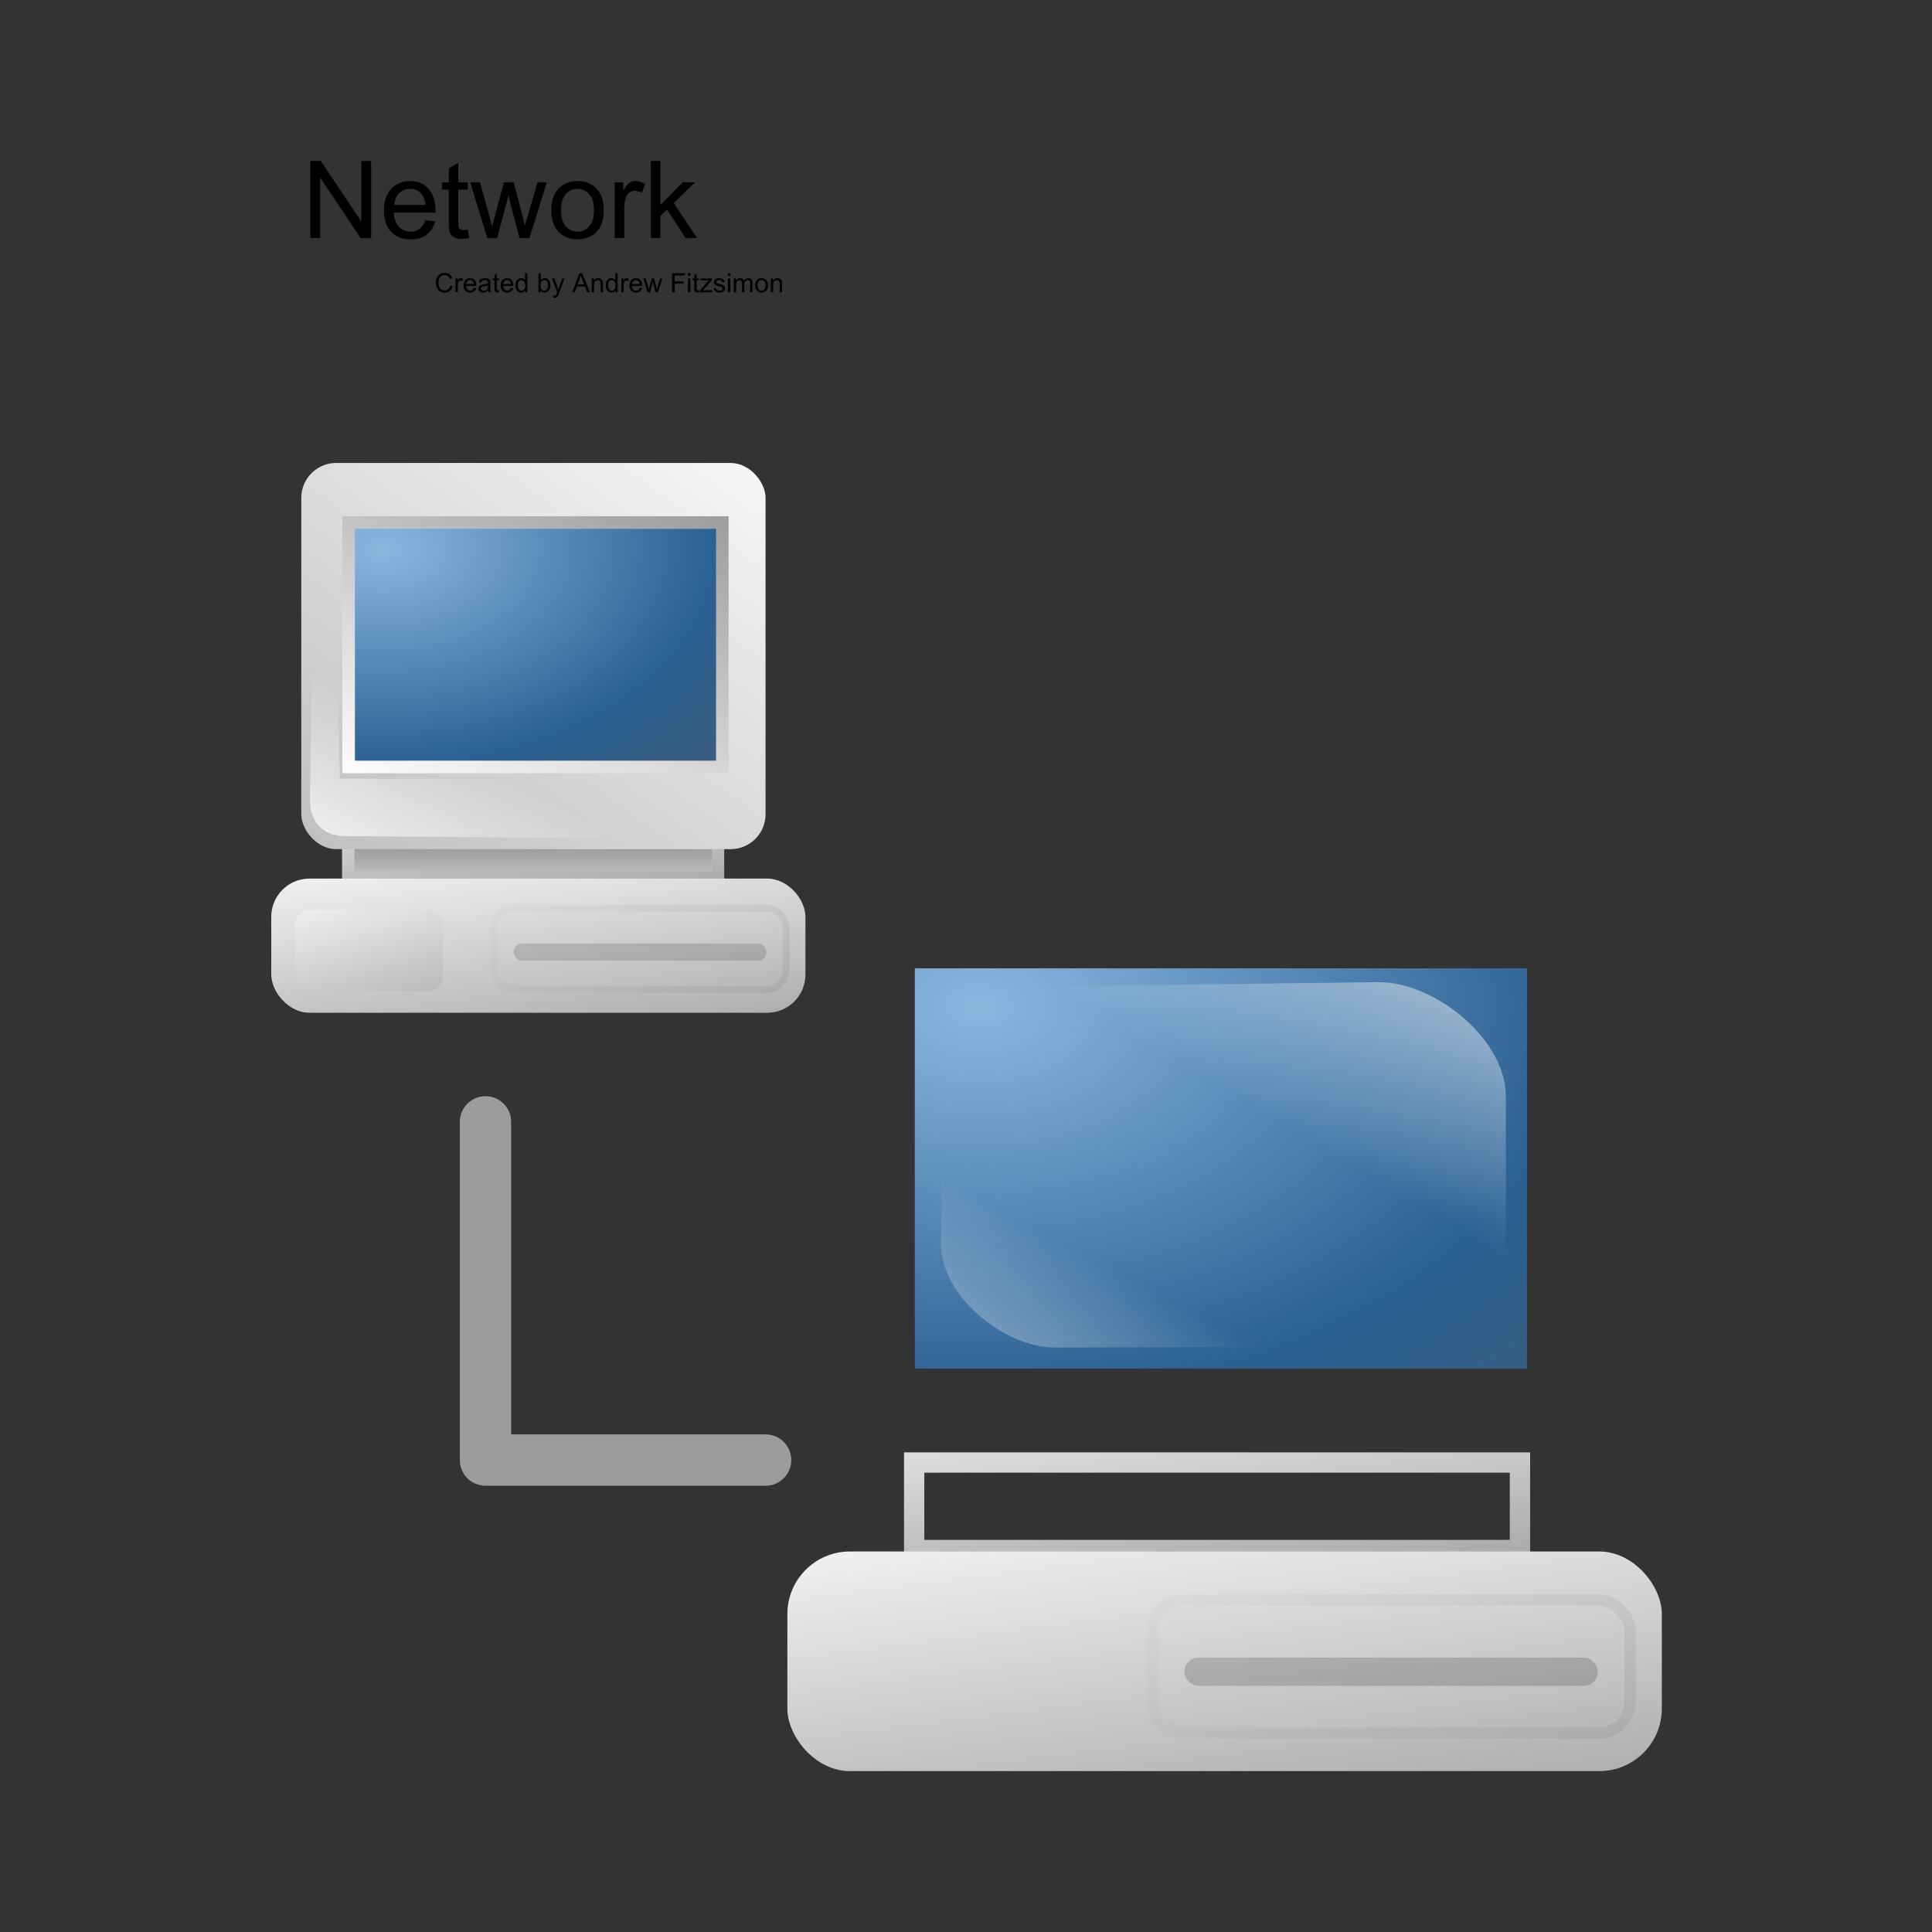 <svg:svg xmlns:dc="http://purl.org/dc/elements/1.1/" xmlns:ns1="http://sodipodi.sourceforge.net/DTD/sodipodi-0.dtd" xmlns:ns2="http://www.inkscape.org/namespaces/inkscape" xmlns:ns3="http://www.w3.org/1999/xlink" xmlns:ns5="http://creativecommons.org/ns#" xmlns:rdf="http://www.w3.org/1999/02/22-rdf-syntax-ns#" xmlns:svg="http://www.w3.org/2000/svg" height="215.146" id="Andysvg" version="1.0" viewBox="-27.5 -41.18 215.146 215.146" width="215.146" x="0" y="0" ns1:docbase="/home/andy/Desktop/etiquette-icons-0.4/scalable/filesystems" ns1:docname="gnome-fs-network.svg" ns1:version="0.32" ns2:export-filename="C:\Documents and Settings\All Users\Documents\Ubuntu Brig\Andy Fitzsimon\gnome-fs-network.png" ns2:export-xdpi="90" ns2:export-ydpi="90" ns2:output_extension="org.inkscape.output.svg.inkscape" ns2:version="0.46">
  <svg:rect x="-27.5" y="-41.18" width="215.146" height="215.146" fill="#333333" stroke="none"/>
  <svg:defs id="defs3">
    <svg:linearGradient id="linearGradient1133">
      <svg:stop id="stop1134" offset="0" style="stop-color:#8bb7df" />
      <svg:stop id="stop1136" offset=".762" style="stop-color:#2a6092" />
      <svg:stop id="stop1135" offset="1" style="stop-color:#375e82" />
    </svg:linearGradient>
    <svg:linearGradient id="linearGradient892">
      <svg:stop id="stop893" offset="0" style="stop-color:#ffffff;stop-opacity:0" />
      <svg:stop id="stop894" offset="1" style="stop-color:#fff" />
    </svg:linearGradient>
    <svg:linearGradient id="linearGradient888">
      <svg:stop id="stop889" offset="0" style="stop-color:#626262" />
      <svg:stop id="stop890" offset="1" style="stop-color:#fff" />
    </svg:linearGradient>
    <svg:linearGradient id="linearGradient891" x1="1.349" x2=".025" y1="-.852" y2="1.09" ns3:href="#linearGradient888" />
    <svg:linearGradient id="linearGradient901" x1="1.58" x2=".141" y1="2.429" y2="-.386" ns3:href="#linearGradient888" />
    <svg:linearGradient id="linearGradient905" x1="-1.539" x2="1.091" y1="2.789" y2="-.195" ns3:href="#linearGradient888" />
    <svg:radialGradient cx=".104" cy=".094" id="radialGradient1132" r="1.296" ns3:href="#linearGradient1133" />
    <svg:linearGradient id="linearGradient1141" x1="1.828" x2="-.009" y1="3.055" y2="-.445" ns3:href="#linearGradient888" />
    <svg:linearGradient id="linearGradient1146" x1=".514" x2="-.077" y1=".555" y2="1.188" ns3:href="#linearGradient892" />
    <svg:linearGradient id="linearGradient1148" x1=".232" x2="1.079" y1=".156" y2="-.648" ns3:href="#linearGradient892" />
    <svg:linearGradient id="linearGradient1150" x1=".252" x2="-.575" y1=".578" y2="1.477" ns3:href="#linearGradient892" />
    <svg:linearGradient id="linearGradient1156" x1=".483" x2=".483" y1="-0.4" y2="1.875" ns3:href="#linearGradient888" />
    <svg:linearGradient id="linearGradient1157" x1="1.553" x2="-1.208" y1="3.326" y2="-.49" ns3:href="#linearGradient888" />
    <svg:radialGradient cx=".088" cy=".094" fx=".091" fy=".109" id="radialGradient1315" r="1.177" ns3:href="#linearGradient1133" />
  </svg:defs>
  <ns1:namedview bordercolor="#666666" borderopacity="1.0" id="base" pagecolor="#ffffff" showborder="true" showgrid="false" ns2:current-layer="Andysvg" ns2:cx="62.122256" ns2:cy="81.091465" ns2:pageopacity="0.0" ns2:pageshadow="2" ns2:window-height="667" ns2:window-width="573" ns2:window-x="380" ns2:window-y="151" ns2:zoom="2" />
  <svg:path d="m26.564 83.75v37.66h31.192" id="path3723" style="stroke-linejoin:round;stroke:#9c9c9c;stroke-linecap:round;stroke-width:5.718;fill:none" ns1:nodetypes="ccc" />
  <svg:g id="g2843" transform="matrix(.999 0 0 .999 .001 3.986)">
    <svg:rect height="8.315" id="rect1906" style="fill-rule:evenodd;stroke:url(#linearGradient1157);stroke-width:1.447pt;fill:url(#linearGradient1156)" transform="matrix(.716 0 0 .716 -12.571 -9.653)" width="57.568" x="33.326" y="78.658" />
    <svg:rect height="60.126" id="rect1907" rx="5.437" ry="5.437" style="fill-rule:evenodd;stroke-width:1.628;fill:url(#linearGradient905)" transform="matrix(.716 0 0 .716 -12.571 -9.653)" width="72.28" x="26.015" y="22.414" />
    <svg:rect height="38.044" id="rect1908" style="fill-rule:evenodd;stroke:url(#linearGradient891);stroke-width:1.465pt;fill:url(#radialGradient1315)" transform="matrix(.716 0 0 .716 -12.571 -9.653)" width="58.178" x="33.386" y="31.696" />
    <svg:path d="m27.69 52.841l-0.319 21.908c-0.051 3.493 1.939 5.729 5.437 5.757l39.817 0.32 3.838-8.955-44.455-0.32-0.32-18.869-3.998 0.159z" id="path1909" style="fill-rule:evenodd;stroke-width:1pt;fill:url(#linearGradient1146)" transform="matrix(.716 0 0 .716 -12.571 -9.653)" ns1:nodetypes="czzccccc" />
    <svg:rect height="26.147" id="rect1913" rx="7.445" ry="7.445" style="fill-rule:evenodd;stroke:url(#linearGradient1157);stroke-width:2.362;fill:url(#linearGradient901)" transform="matrix(.572 0 0 .572 -77.726 72.355)" width="104.1" x="140.62" y="-34.317" />
    <svg:rect height="15.83" id="rect1914" rx="3.758" ry="3.758" style="fill-rule:evenodd;stroke:url(#linearGradient1157);stroke-width:1.359;fill:url(#linearGradient901)" transform="matrix(.572 0 0 .572 -77.726 72.355)" width="56.909" x="184.05" y="-28.54" />
    <svg:rect height="15.83" id="rect1915" rx="2.997" ry="2.997" style="fill-rule:evenodd;stroke:url(#linearGradient1157);stroke-width:.963;fill:url(#linearGradient1141)" transform="matrix(.572 0 0 .572 -77.726 72.355)" width="28.797" x="145.29" y="-28.227" />
    <svg:rect height="3.363" id="rect1916" rx="1.681" ry="1.681" style="fill-rule:evenodd;stroke-width:.463;fill-opacity:.138" transform="matrix(.572 0 0 .572 -77.726 72.355)" width="49.231" x="187.88" y="-21.681" />
  </svg:g>
  <svg:path d="m7.061-14.661v-8.59h1.166l4.512 6.744v-6.744h1.09v8.59h-1.166l-4.512-6.75v6.75h-1.09zm12.809-2.004l1.09 0.135c-0.172 0.637-0.491 1.131-0.955 1.482-0.465 0.352-1.059 0.528-1.782 0.528-0.91 0-1.631-0.28-2.165-0.841-0.533-0.561-0.8-1.347-0.8-2.358 0-1.047 0.27-1.86 0.809-2.438s1.238-0.867 2.098-0.867c0.832 0 1.511 0.283 2.039 0.849 0.527 0.567 0.791 1.364 0.791 2.391 0 0.063-0.002 0.156-0.006 0.281h-4.641c0.039 0.684 0.233 1.207 0.58 1.571 0.348 0.363 0.782 0.545 1.301 0.545 0.387 0 0.717-0.102 0.99-0.305 0.274-0.203 0.491-0.527 0.651-0.973zm-3.463-1.705h3.475c-0.047-0.523-0.18-0.916-0.399-1.178-0.336-0.406-0.771-0.609-1.307-0.609-0.484 0-0.891 0.162-1.221 0.486-0.33 0.325-0.513 0.758-0.548 1.301zm8.185 2.766l0.153 0.931c-0.297 0.063-0.563 0.094-0.797 0.094-0.383 0-0.68-0.06-0.891-0.181-0.211-0.122-0.359-0.281-0.445-0.478s-0.129-0.612-0.129-1.245v-3.58h-0.773v-0.82h0.773v-1.542l1.049-0.632v2.174h1.06v0.82h-1.06v3.638c0 0.301 0.018 0.495 0.056 0.581 0.037 0.086 0.097 0.154 0.181 0.205 0.084 0.05 0.204 0.076 0.361 0.076 0.117 0 0.271-0.014 0.462-0.041zm2.174 0.943l-1.904-6.222h1.09l0.99 3.591 0.369 1.336c0.016-0.066 0.123-0.494 0.323-1.283l0.99-3.644h1.084l0.931 3.609 0.311 1.189 0.357-1.201 1.067-3.597h1.025l-1.945 6.222h-1.096l-0.99-3.726-0.24-1.061-1.26 4.787h-1.102zm7.131-3.111c0-1.153 0.32-2.006 0.961-2.561 0.535-0.461 1.188-0.691 1.957-0.691 0.856 0 1.555 0.28 2.098 0.841 0.543 0.56 0.814 1.335 0.814 2.323 0 0.801-0.12 1.431-0.36 1.89s-0.59 0.815-1.049 1.069-0.96 0.381-1.503 0.381c-0.871 0-1.575-0.28-2.112-0.838-0.537-0.559-0.806-1.363-0.806-2.414zm1.084 0c0 0.797 0.174 1.393 0.522 1.79 0.347 0.396 0.785 0.595 1.312 0.595 0.524 0 0.959-0.2 1.307-0.598 0.347-0.398 0.521-1.006 0.521-1.822 0-0.77-0.175-1.353-0.524-1.749-0.35-0.397-0.784-0.595-1.304-0.595-0.527 0-0.965 0.197-1.312 0.592-0.348 0.394-0.522 0.99-0.522 1.787zm5.977 3.111v-6.222h0.949v0.943c0.242-0.442 0.466-0.733 0.671-0.873 0.205-0.141 0.43-0.211 0.677-0.211 0.355 0 0.716 0.113 1.084 0.34l-0.364 0.978c-0.258-0.152-0.515-0.228-0.773-0.228-0.231 0-0.438 0.069-0.621 0.208-0.184 0.138-0.315 0.331-0.393 0.577-0.117 0.375-0.176 0.785-0.176 1.23v3.258h-1.054zm4.025 0v-8.59h1.055v4.899l2.496-2.531h1.365l-2.379 2.308 2.619 3.914h-1.3l-2.057-3.181-0.744 0.714v2.467h-1.055z" id="text1232" style="fill:#000000" />
  <svg:path d="m91.62-37.963l1.136 0.287c-0.238 0.934-0.667 1.646-1.286 2.136s-1.376 0.735-2.27 0.735c-0.926 0-1.679-0.188-2.259-0.565s-1.022-0.923-1.324-1.638c-0.303-0.715-0.454-1.482-0.454-2.303 0-0.894 0.171-1.674 0.512-2.34 0.342-0.666 0.828-1.172 1.459-1.518s1.325-0.518 2.083-0.518c0.86 0 1.582 0.218 2.168 0.656 0.586 0.437 0.994 1.053 1.225 1.845l-1.119 0.264c-0.199-0.625-0.489-1.08-0.867-1.365-0.379-0.285-0.856-0.428-1.43-0.428-0.66 0-1.212 0.158-1.655 0.475-0.444 0.316-0.755 0.741-0.935 1.274s-0.27 1.083-0.27 1.65c0 0.73 0.107 1.368 0.32 1.913s0.544 0.952 0.993 1.221c0.449 0.27 0.936 0.405 1.459 0.405 0.637 0 1.176-0.184 1.617-0.551 0.442-0.367 0.74-0.912 0.897-1.635zm2.396 3.012v-6.223h0.949v0.944c0.243-0.442 0.466-0.733 0.671-0.873 0.205-0.141 0.431-0.211 0.677-0.211 0.355 0 0.717 0.113 1.084 0.339l-0.363 0.979c-0.258-0.152-0.516-0.229-0.774-0.229-0.23 0-0.437 0.07-0.621 0.208-0.183 0.139-0.314 0.331-0.392 0.578-0.118 0.375-0.176 0.785-0.176 1.23v3.258h-1.055zm8.284-2.004l1.09 0.135c-0.18 0.636-0.49 1.131-0.96 1.482-0.46 0.352-1.06 0.527-1.78 0.527-0.911 0-1.633-0.28-2.166-0.84-0.533-0.561-0.8-1.347-0.8-2.359 0-1.047 0.27-1.859 0.809-2.437s1.238-0.867 2.097-0.867c0.83 0 1.51 0.283 2.04 0.849 0.53 0.567 0.79 1.363 0.79 2.391 0 0.062 0 0.156-0.01 0.281h-4.636c0.039 0.684 0.232 1.207 0.58 1.57 0.348 0.364 0.786 0.545 1.296 0.545 0.39 0 0.72-0.101 1-0.304 0.27-0.204 0.49-0.528 0.65-0.973zm-3.467-1.705h3.477c-0.05-0.524-0.18-0.916-0.4-1.178-0.34-0.406-0.77-0.609-1.31-0.609-0.48 0-0.89 0.162-1.22 0.486s-0.512 0.758-0.547 1.301zm9.947 2.941c-0.39 0.332-0.77 0.567-1.13 0.703-0.36 0.137-0.75 0.205-1.17 0.205-0.68 0-1.2-0.167-1.57-0.5-0.37-0.334-0.55-0.761-0.55-1.281 0-0.304 0.07-0.583 0.21-0.835 0.13-0.252 0.32-0.454 0.54-0.606 0.23-0.153 0.48-0.268 0.76-0.346 0.21-0.055 0.52-0.107 0.94-0.158 0.85-0.102 1.48-0.223 1.88-0.363v-0.276c0-0.429-0.1-0.732-0.29-0.908-0.27-0.238-0.67-0.357-1.21-0.357-0.49 0-0.86 0.087-1.09 0.26-0.24 0.174-0.42 0.482-0.53 0.923l-1.03-0.14c0.09-0.442 0.25-0.798 0.46-1.07 0.22-0.271 0.53-0.48 0.93-0.627 0.41-0.146 0.88-0.219 1.42-0.219 0.53 0 0.96 0.062 1.29 0.187s0.58 0.282 0.73 0.472c0.16 0.189 0.27 0.428 0.33 0.718 0.04 0.179 0.05 0.503 0.05 0.972v1.406c0 0.981 0.03 1.601 0.07 1.861 0.05 0.26 0.14 0.509 0.27 0.747h-1.1c-0.11-0.219-0.18-0.475-0.21-0.768zm-0.09-2.355c-0.38 0.156-0.96 0.289-1.72 0.398-0.44 0.063-0.74 0.133-0.92 0.211s-0.32 0.193-0.42 0.343-0.15 0.317-0.15 0.501c0 0.281 0.11 0.516 0.32 0.703 0.22 0.188 0.53 0.281 0.94 0.281 0.4 0 0.76-0.089 1.08-0.266 0.32-0.178 0.55-0.421 0.7-0.73 0.11-0.238 0.17-0.59 0.17-1.054v-0.387zm5.01 2.18l0.15 0.931c-0.3 0.063-0.56 0.094-0.8 0.094-0.38 0-0.68-0.061-0.89-0.182s-0.36-0.28-0.44-0.477c-0.09-0.198-0.13-0.613-0.13-1.245v-3.58h-0.78v-0.821h0.78v-1.541l1.05-0.633v2.174h1.06v0.821h-1.06v3.638c0 0.301 0.02 0.494 0.05 0.58 0.04 0.086 0.1 0.155 0.18 0.205 0.09 0.051 0.21 0.077 0.36 0.077 0.12 0 0.28-0.014 0.47-0.041zm5.28-1.061l1.09 0.135c-0.17 0.636-0.49 1.131-0.95 1.482-0.47 0.352-1.06 0.527-1.78 0.527-0.91 0-1.64-0.28-2.17-0.84-0.53-0.561-0.8-1.347-0.8-2.359 0-1.047 0.27-1.859 0.81-2.437s1.24-0.867 2.1-0.867c0.83 0 1.51 0.283 2.04 0.849 0.52 0.567 0.79 1.363 0.79 2.391 0 0.062 0 0.156-0.01 0.281h-4.64c0.04 0.684 0.23 1.207 0.58 1.57 0.35 0.364 0.78 0.545 1.3 0.545 0.39 0 0.72-0.101 0.99-0.304 0.28-0.204 0.49-0.528 0.65-0.973zm-3.46-1.705h3.47c-0.04-0.524-0.18-0.916-0.39-1.178-0.34-0.406-0.78-0.609-1.31-0.609-0.48 0-0.89 0.162-1.22 0.486s-0.51 0.758-0.55 1.301zm9.92 3.709v-0.785c-0.39 0.617-0.97 0.925-1.74 0.925-0.5 0-0.95-0.136-1.37-0.41-0.41-0.273-0.74-0.655-0.97-1.145-0.22-0.49-0.34-1.054-0.34-1.691 0-0.621 0.11-1.184 0.31-1.69 0.21-0.506 0.52-0.894 0.93-1.163 0.42-0.27 0.88-0.404 1.39-0.404 0.38 0 0.71 0.079 1 0.237 0.3 0.158 0.54 0.364 0.72 0.618v-3.082h1.05v8.59h-0.98zm-3.33-3.106c0 0.797 0.16 1.393 0.5 1.788 0.34 0.394 0.73 0.591 1.19 0.591s0.85-0.188 1.17-0.565c0.33-0.377 0.49-0.952 0.49-1.726 0-0.851-0.17-1.476-0.49-1.875-0.33-0.398-0.74-0.597-1.22-0.597-0.47 0-0.86 0.191-1.17 0.574-0.32 0.383-0.47 0.986-0.47 1.81zm10.27 3.106h-0.98v-8.59h1.06v3.064c0.44-0.558 1.01-0.837 1.7-0.837 0.39 0 0.75 0.077 1.09 0.231s0.62 0.371 0.85 0.65c0.22 0.28 0.39 0.617 0.51 1.011 0.13 0.395 0.19 0.817 0.19 1.266 0 1.066-0.26 1.89-0.79 2.472s-1.16 0.873-1.9 0.873c-0.73 0-1.31-0.306-1.73-0.919v0.779zm-0.01-3.158c0 0.746 0.1 1.285 0.31 1.617 0.33 0.543 0.78 0.814 1.34 0.814 0.46 0 0.86-0.2 1.2-0.6 0.34-0.401 0.5-0.997 0.5-1.79 0-0.813-0.16-1.412-0.48-1.799s-0.71-0.58-1.17-0.58-0.86 0.2-1.19 0.6c-0.34 0.401-0.51 0.98-0.51 1.738zm5.67 5.554l-0.11-0.99c0.23 0.063 0.43 0.094 0.6 0.094 0.23 0 0.42-0.039 0.56-0.117s0.26-0.188 0.35-0.328c0.06-0.106 0.17-0.368 0.32-0.786 0.02-0.058 0.05-0.144 0.09-0.257l-2.36-6.235h1.14l1.29 3.604c0.17 0.457 0.32 0.937 0.46 1.441 0.12-0.484 0.26-0.957 0.43-1.418l1.33-3.627h1.05l-2.36 6.328c-0.26 0.684-0.45 1.155-0.6 1.412-0.18 0.348-0.4 0.603-0.64 0.765s-0.53 0.243-0.87 0.243c-0.2 0-0.43-0.043-0.68-0.129zm8.57-2.396l3.3-8.59h1.22l3.52 8.59h-1.3l-1-2.602h-3.59l-0.94 2.602h-1.21zm2.48-3.527h2.91l-0.9-2.379c-0.27-0.723-0.47-1.317-0.61-1.782-0.1 0.551-0.26 1.098-0.46 1.641l-0.94 2.52zm6.34 3.527v-6.223h0.95v0.885c0.46-0.684 1.12-1.025 1.98-1.025 0.38 0 0.72 0.067 1.04 0.202 0.31 0.135 0.55 0.311 0.7 0.53 0.16 0.219 0.27 0.479 0.33 0.779 0.04 0.196 0.06 0.537 0.06 1.026v3.826h-1.05v-3.785c0-0.43-0.04-0.751-0.13-0.964-0.08-0.213-0.22-0.383-0.43-0.51s-0.46-0.19-0.74-0.19c-0.45 0-0.84 0.142-1.16 0.427-0.33 0.286-0.49 0.827-0.49 1.623v3.399h-1.06zm10.72 0v-0.785c-0.39 0.617-0.97 0.925-1.74 0.925-0.5 0-0.95-0.136-1.37-0.41-0.41-0.273-0.74-0.655-0.96-1.145-0.23-0.49-0.35-1.054-0.35-1.691 0-0.621 0.11-1.184 0.31-1.69 0.21-0.506 0.52-0.894 0.94-1.163 0.41-0.27 0.87-0.404 1.38-0.404 0.38 0 0.71 0.079 1.01 0.237 0.29 0.158 0.53 0.364 0.71 0.618v-3.082h1.05v8.59h-0.98zm-3.33-3.106c0 0.797 0.16 1.393 0.5 1.788 0.34 0.394 0.73 0.591 1.19 0.591s0.85-0.188 1.18-0.565c0.32-0.377 0.48-0.952 0.48-1.726 0-0.851-0.17-1.476-0.49-1.875-0.33-0.398-0.74-0.597-1.22-0.597-0.47 0-0.86 0.191-1.17 0.574-0.32 0.383-0.47 0.986-0.47 1.81zm5.96 3.106v-6.223h0.95v0.944c0.24-0.442 0.47-0.733 0.67-0.873 0.21-0.141 0.43-0.211 0.68-0.211 0.35 0 0.72 0.113 1.08 0.339l-0.36 0.979c-0.26-0.152-0.52-0.229-0.77-0.229-0.23 0-0.44 0.07-0.63 0.208-0.18 0.139-0.31 0.331-0.39 0.578-0.11 0.375-0.17 0.785-0.17 1.23v3.258h-1.06zm8.28-2.004l1.09 0.135c-0.17 0.636-0.49 1.131-0.95 1.482-0.47 0.352-1.06 0.527-1.79 0.527-0.91 0-1.63-0.28-2.16-0.84-0.53-0.561-0.8-1.347-0.8-2.359 0-1.047 0.27-1.859 0.81-2.437s1.24-0.867 2.1-0.867c0.83 0 1.51 0.283 2.04 0.849 0.52 0.567 0.79 1.363 0.79 2.391 0 0.062-0.01 0.156-0.01 0.281h-4.64c0.04 0.684 0.23 1.207 0.58 1.57 0.35 0.364 0.78 0.545 1.3 0.545 0.39 0 0.72-0.101 0.99-0.304 0.27-0.204 0.49-0.528 0.65-0.973zm-3.46-1.705h3.47c-0.04-0.524-0.18-0.916-0.4-1.178-0.33-0.406-0.77-0.609-1.3-0.609-0.49 0-0.89 0.162-1.22 0.486s-0.52 0.758-0.55 1.301zm7.03 3.709l-1.9-6.223h1.08l1 3.592 0.36 1.336c0.02-0.066 0.13-0.494 0.33-1.283l0.99-3.645h1.08l0.93 3.61 0.31 1.189 0.36-1.201 1.07-3.598h1.02l-1.94 6.223h-1.1l-0.99-3.727-0.24-1.06-1.26 4.787h-1.1zm11.04 0v-8.59h5.8v1.014h-4.66v2.66h4.03v1.014h-4.03v3.902h-1.14zm7.15-7.377v-1.213h1.06v1.213h-1.06zm0 7.377v-6.223h1.06v6.223h-1.06zm4.97-0.943l0.15 0.931c-0.29 0.063-0.56 0.094-0.79 0.094-0.39 0-0.68-0.061-0.89-0.182s-0.36-0.28-0.45-0.477c-0.08-0.198-0.13-0.613-0.13-1.245v-3.58h-0.77v-0.821h0.77v-1.541l1.05-0.633v2.174h1.06v0.821h-1.06v3.638c0 0.301 0.02 0.494 0.06 0.58 0.03 0.086 0.09 0.155 0.18 0.205 0.08 0.051 0.2 0.077 0.36 0.077 0.12 0 0.27-0.014 0.46-0.041zm0.47 0.943v-0.856l3.96-4.546c-0.45 0.023-0.84 0.035-1.19 0.035h-2.54v-0.856h5.09v0.697l-3.37 3.95-0.65 0.72c0.47-0.035 0.92-0.052 1.33-0.052h2.88v0.908h-5.51zm6.14-1.858l1.04-0.164c0.06 0.418 0.22 0.739 0.49 0.961 0.26 0.223 0.64 0.334 1.12 0.334s0.84-0.098 1.08-0.296c0.23-0.197 0.35-0.428 0.35-0.694 0-0.238-0.1-0.426-0.31-0.562-0.15-0.094-0.51-0.213-1.08-0.358-0.77-0.195-1.31-0.364-1.61-0.507-0.3-0.142-0.52-0.34-0.68-0.591-0.15-0.252-0.23-0.531-0.23-0.835 0-0.278 0.06-0.535 0.19-0.771s0.3-0.433 0.52-0.589c0.16-0.121 0.39-0.223 0.67-0.307s0.59-0.126 0.91-0.126c0.49 0 0.92 0.07 1.29 0.211 0.37 0.14 0.64 0.331 0.82 0.571 0.17 0.24 0.29 0.561 0.36 0.964l-1.03 0.14c-0.05-0.32-0.19-0.57-0.41-0.75-0.22-0.179-0.54-0.269-0.95-0.269-0.49 0-0.83 0.08-1.04 0.24s-0.31 0.348-0.31 0.563c0 0.136 0.04 0.259 0.13 0.369 0.09 0.113 0.22 0.207 0.4 0.281 0.11 0.039 0.42 0.129 0.94 0.269 0.74 0.2 1.26 0.363 1.56 0.49 0.29 0.127 0.52 0.311 0.69 0.553 0.17 0.243 0.25 0.543 0.25 0.903 0 0.351-0.1 0.682-0.3 0.993-0.21 0.31-0.51 0.551-0.89 0.721-0.39 0.17-0.83 0.254-1.31 0.254-0.81 0-1.43-0.167-1.85-0.503-0.43-0.336-0.7-0.834-0.81-1.495zm6.42-5.519v-1.213h1.06v1.213h-1.06zm0 7.377v-6.223h1.06v6.223h-1.06zm2.67 0v-6.223h0.94v0.873c0.2-0.304 0.46-0.55 0.78-0.735 0.33-0.186 0.69-0.278 1.11-0.278 0.46 0 0.84 0.095 1.13 0.287 0.3 0.191 0.51 0.459 0.63 0.802 0.49-0.726 1.13-1.089 1.92-1.089 0.62 0 1.09 0.17 1.42 0.512s0.5 0.868 0.5 1.579v4.272h-1.05v-3.92c0-0.422-0.03-0.726-0.1-0.911-0.07-0.186-0.19-0.335-0.37-0.448-0.18-0.114-0.39-0.17-0.64-0.17-0.43 0-0.8 0.145-1.09 0.436-0.28 0.291-0.43 0.757-0.43 1.398v3.615h-1.05v-4.043c0-0.469-0.09-0.82-0.26-1.055-0.17-0.234-0.45-0.351-0.85-0.351-0.29 0-0.57 0.078-0.82 0.234s-0.43 0.385-0.55 0.686c-0.11 0.3-0.17 0.734-0.17 1.3v3.229h-1.05zm9.61-3.111c0-1.153 0.32-2.006 0.96-2.561 0.54-0.461 1.19-0.691 1.96-0.691 0.86 0 1.56 0.28 2.1 0.84 0.54 0.561 0.81 1.335 0.81 2.324 0 0.8-0.12 1.43-0.36 1.889s-0.59 0.816-1.05 1.07c-0.45 0.254-0.96 0.38-1.5 0.38-0.87 0-1.57-0.279-2.11-0.837-0.54-0.559-0.81-1.364-0.81-2.414zm1.09 0c0 0.796 0.17 1.393 0.52 1.79 0.35 0.396 0.78 0.594 1.31 0.594s0.96-0.199 1.31-0.597c0.35-0.399 0.52-1.006 0.52-1.823 0-0.769-0.17-1.352-0.52-1.749-0.35-0.396-0.79-0.594-1.31-0.594-0.53 0-0.96 0.197-1.31 0.591-0.35 0.395-0.52 0.991-0.52 1.788zm5.99 3.111v-6.223h0.95v0.885c0.45-0.684 1.11-1.025 1.98-1.025 0.37 0 0.72 0.067 1.03 0.202s0.55 0.311 0.71 0.53c0.15 0.219 0.26 0.479 0.32 0.779 0.04 0.196 0.06 0.537 0.06 1.026v3.826h-1.05v-3.785c0-0.43-0.04-0.751-0.12-0.964-0.09-0.213-0.23-0.383-0.44-0.51s-0.46-0.19-0.74-0.19c-0.45 0-0.83 0.142-1.16 0.427-0.33 0.286-0.49 0.827-0.49 1.623v3.399h-1.05z" id="text1235" style="fill:#000000" transform="scale(.247)" />
  <svg:g id="g2852" transform="matrix(1.019 0 0 1.019 -4.482 2.131)">
    <svg:rect height="8.315" id="rect1866" style="fill-rule:evenodd;stroke:url(#linearGradient1157);stroke-width:1.447pt;fill:url(#linearGradient1156)" transform="matrix(1.15 0 0 1.15 38.989 26.869)" width="57.568" x="33.326" y="78.658" />
    <svg:rect height="60.126" id="rect1867" rx="5.437" ry="5.437" style="fill-rule:evenodd;stroke-width:1.628;fill:url(#linearGradient905)" transform="matrix(1.15 0 0 1.15 38.989 26.869)" width="72.28" x="26.015" y="22.414" />
    <svg:rect height="38.044" id="rect1868" style="fill-rule:evenodd;stroke:url(#linearGradient891);stroke-width:1.465pt;fill:url(#radialGradient1132)" transform="matrix(1.15 0 0 1.15 38.989 26.869)" width="58.178" x="33.386" y="31.696" />
    <svg:path d="m27.69 52.841l-0.319 21.908c-0.051 3.493 1.939 5.729 5.437 5.757l39.817 0.32 3.838-8.955-44.455-0.32-0.32-18.869-3.998 0.159z" id="path1869" style="fill-rule:evenodd;stroke-width:1pt;fill:url(#linearGradient1146)" transform="matrix(1.15 0 0 1.15 38.989 26.869)" ns1:nodetypes="czzccccc" />
    <svg:g id="g1870" transform="matrix(1.15 0 0 1.15 38.989 26.869)">
      <svg:path d="m42.062 33.46l35.279-0.452c5.446-0.07 12.212 5.409 12.212 10.855v16.283l-47.943-0.452 0.452-26.234z" id="path1871" style="fill-rule:evenodd;stroke-width:1pt;fill:url(#linearGradient1148)" ns1:nodetypes="czzccc" />
      <svg:path d="m78.338 67.629l-31.614 0.096c-4.88 0.014-10.895-4.954-10.847-9.834l0.143-14.589 42.954 0.826-0.636 23.501z" id="path1872" style="fill-rule:evenodd;stroke-width:1pt;fill:url(#linearGradient1150)" ns1:nodetypes="czzccc" />
    </svg:g>
    <svg:rect height="26.147" id="rect1888" rx="7.445" ry="7.445" style="fill-rule:evenodd;stroke:url(#linearGradient1157);stroke-width:2.362;fill:url(#linearGradient901)" transform="matrix(.918 0 0 .918 -65.633 158.55)" width="104.1" x="140.62" y="-34.317" />
    <svg:rect height="15.83" id="rect1889" rx="3.758" ry="3.758" style="fill-rule:evenodd;stroke:url(#linearGradient1157);stroke-width:1.359;fill:url(#linearGradient901)" transform="matrix(.918 0 0 .918 -65.633 158.55)" width="56.909" x="184.05" y="-28.54" />
    <svg:rect height="15.83" id="rect1890" rx="2.997" ry="2.997" style="fill-rule:evenodd;stroke:url(#linearGradient1157);stroke-width:.963;fill:url(#linearGradient1141)" transform="matrix(.918 0 0 .918 -65.633 158.55)" width="28.797" x="145.29" y="-28.227" />
    <svg:rect height="3.363" id="rect1891" rx="1.681" ry="1.681" style="fill-rule:evenodd;stroke-width:.463;fill-opacity:.17" transform="matrix(.918 0 0 .918 -65.633 158.55)" width="49.231" x="187.88" y="-21.681" />
  </svg:g>
</svg:svg>